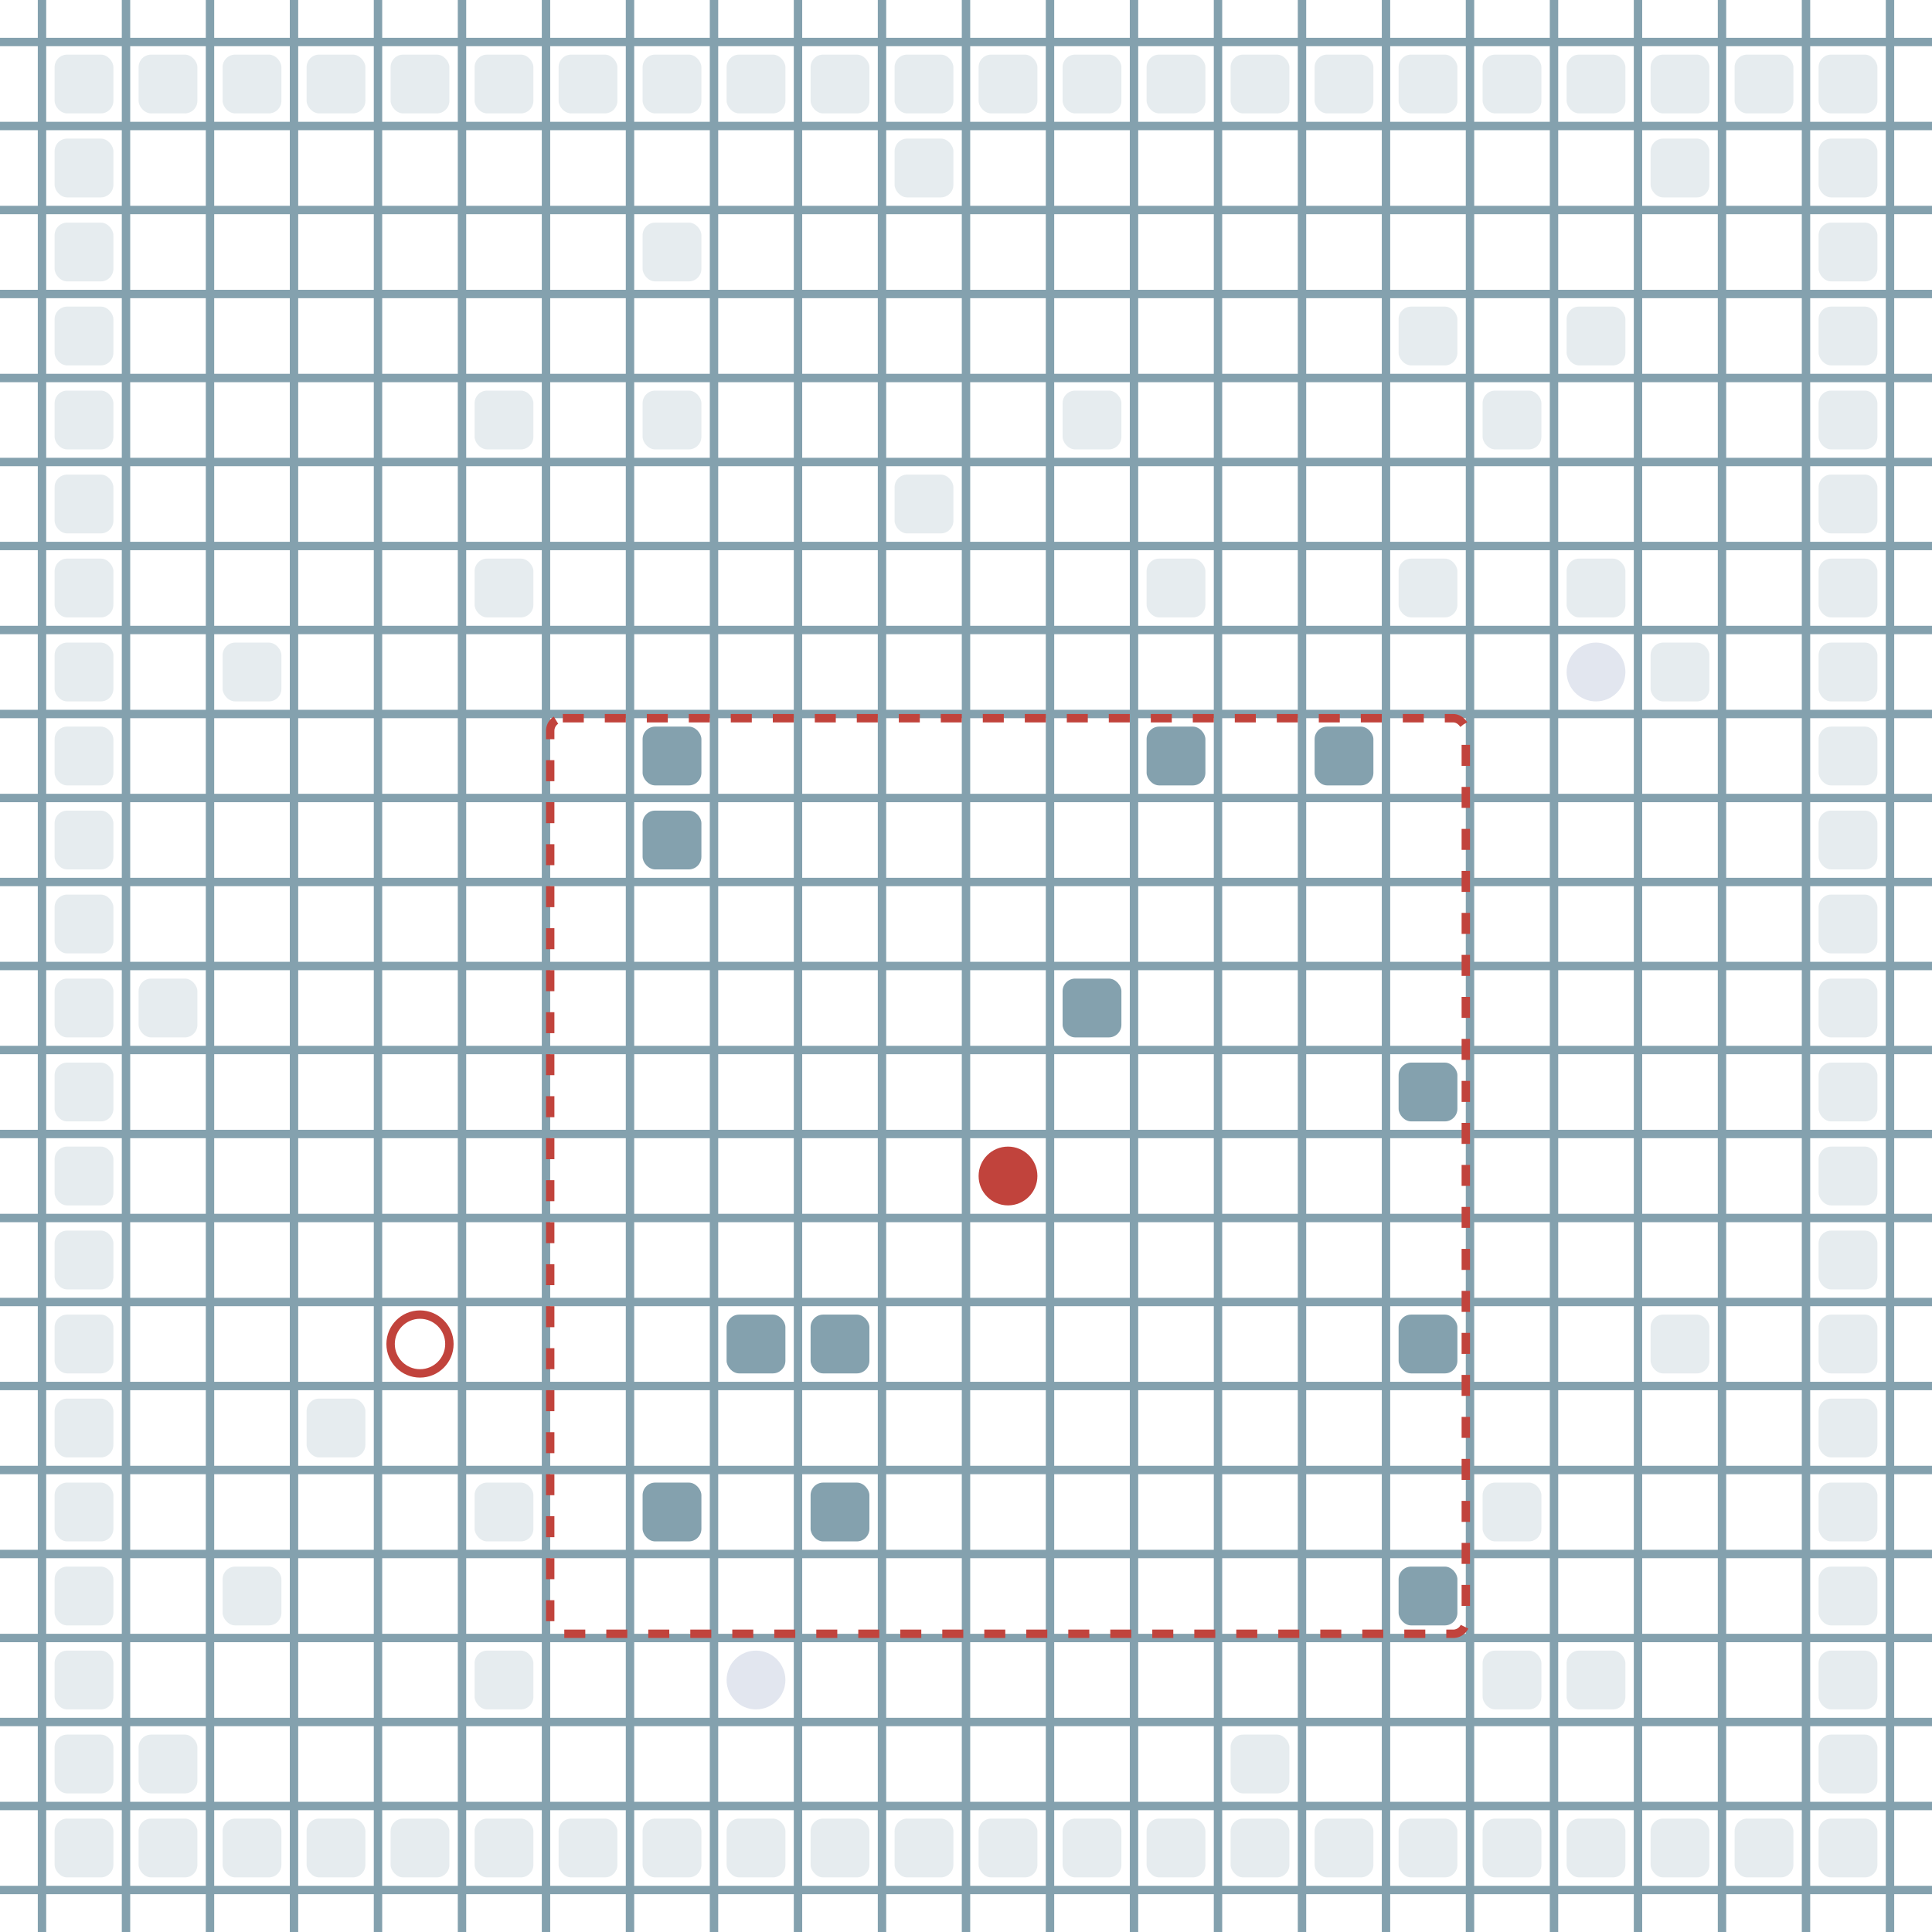 <?xml version="1.0" encoding="UTF-8"?>
        <svg xmlns="http://www.w3.org/2000/svg" xmlns:xlink="http://www.w3.org/1999/xlink"
             width="512" height="512" viewBox="0 -2300 2300 2300">
<defs>

        <rect id="obstacle" width="70" height="70" fill="#84A1AE" rx="15"/>
        <style>
        .line {stroke: #84A1AE; stroke-width: 10;}
        .agent {r: 35;}
        .target {fill: none; stroke-width: 10; r: 35;}
        </style>
        
</defs>

<line class="line" x1="-50.0" x2="-50.0" y1="0" y2="-2300" />
<line class="line" x1="50.0" x2="50.0" y1="0" y2="-2300" />
<line class="line" x1="150.0" x2="150.0" y1="0" y2="-2300" />
<line class="line" x1="250.0" x2="250.0" y1="0" y2="-2300" />
<line class="line" x1="350.0" x2="350.0" y1="0" y2="-2300" />
<line class="line" x1="450.0" x2="450.0" y1="0" y2="-2300" />
<line class="line" x1="550.0" x2="550.0" y1="0" y2="-2300" />
<line class="line" x1="650.0" x2="650.0" y1="0" y2="-2300" />
<line class="line" x1="750.0" x2="750.0" y1="0" y2="-2300" />
<line class="line" x1="850.0" x2="850.0" y1="0" y2="-2300" />
<line class="line" x1="950.0" x2="950.0" y1="0" y2="-2300" />
<line class="line" x1="1050.0" x2="1050.0" y1="0" y2="-2300" />
<line class="line" x1="1150.0" x2="1150.0" y1="0" y2="-2300" />
<line class="line" x1="1250.0" x2="1250.0" y1="0" y2="-2300" />
<line class="line" x1="1350.0" x2="1350.0" y1="0" y2="-2300" />
<line class="line" x1="1450.0" x2="1450.0" y1="0" y2="-2300" />
<line class="line" x1="1550.0" x2="1550.0" y1="0" y2="-2300" />
<line class="line" x1="1650.0" x2="1650.0" y1="0" y2="-2300" />
<line class="line" x1="1750.0" x2="1750.0" y1="0" y2="-2300" />
<line class="line" x1="1850.0" x2="1850.0" y1="0" y2="-2300" />
<line class="line" x1="1950.0" x2="1950.0" y1="0" y2="-2300" />
<line class="line" x1="2050.0" x2="2050.0" y1="0" y2="-2300" />
<line class="line" x1="2150.0" x2="2150.0" y1="0" y2="-2300" />
<line class="line" x1="2250.0" x2="2250.0" y1="0" y2="-2300" />
<line class="line" x1="0" x2="2300" y1="50.0" y2="50.0" />
<line class="line" x1="0" x2="2300" y1="-50.0" y2="-50.0" />
<line class="line" x1="0" x2="2300" y1="-150.0" y2="-150.0" />
<line class="line" x1="0" x2="2300" y1="-250.0" y2="-250.0" />
<line class="line" x1="0" x2="2300" y1="-350.0" y2="-350.0" />
<line class="line" x1="0" x2="2300" y1="-450.0" y2="-450.0" />
<line class="line" x1="0" x2="2300" y1="-550.0" y2="-550.0" />
<line class="line" x1="0" x2="2300" y1="-650.0" y2="-650.0" />
<line class="line" x1="0" x2="2300" y1="-750.0" y2="-750.0" />
<line class="line" x1="0" x2="2300" y1="-850.0" y2="-850.0" />
<line class="line" x1="0" x2="2300" y1="-950.0" y2="-950.0" />
<line class="line" x1="0" x2="2300" y1="-1050.0" y2="-1050.0" />
<line class="line" x1="0" x2="2300" y1="-1150.0" y2="-1150.0" />
<line class="line" x1="0" x2="2300" y1="-1250.0" y2="-1250.0" />
<line class="line" x1="0" x2="2300" y1="-1350.0" y2="-1350.0" />
<line class="line" x1="0" x2="2300" y1="-1450.0" y2="-1450.0" />
<line class="line" x1="0" x2="2300" y1="-1550.0" y2="-1550.0" />
<line class="line" x1="0" x2="2300" y1="-1650.0" y2="-1650.0" />
<line class="line" x1="0" x2="2300" y1="-1750.0" y2="-1750.0" />
<line class="line" x1="0" x2="2300" y1="-1850.0" y2="-1850.0" />
<line class="line" x1="0" x2="2300" y1="-1950.0" y2="-1950.0" />
<line class="line" x1="0" x2="2300" y1="-2050.0" y2="-2050.0" />
<line class="line" x1="0" x2="2300" y1="-2150.0" y2="-2150.0" />
<line class="line" x1="0" x2="2300" y1="-2250.0" y2="-2250.0" />
<use href="#obstacle" opacity="0.2" x="65" y="-135"> <animate attributeName="opacity" dur="7.5s" keyTimes="0.0;0.032;1.0" repeatCount="indefinite" values="0.2;0.2;0.2"/> </use>
<use href="#obstacle" opacity="0.2" x="65" y="-235"> <animate attributeName="opacity" dur="7.5s" keyTimes="0.0;0.032;1.0" repeatCount="indefinite" values="0.2;0.2;0.2"/> </use>
<use href="#obstacle" opacity="0.2" x="65" y="-335"> <animate attributeName="opacity" dur="7.5s" keyTimes="0.0;0.032;1.0" repeatCount="indefinite" values="0.2;0.2;0.2"/> </use>
<use href="#obstacle" opacity="0.2" x="65" y="-435"> <animate attributeName="opacity" dur="7.5s" keyTimes="0.0;0.032;1.0" repeatCount="indefinite" values="0.2;0.2;0.2"/> </use>
<use href="#obstacle" opacity="0.2" x="65" y="-535"> <animate attributeName="opacity" dur="7.5s" keyTimes="0.0;0.032;1.0" repeatCount="indefinite" values="0.2;0.2;0.2"/> </use>
<use href="#obstacle" opacity="0.2" x="65" y="-635"> <animate attributeName="opacity" dur="7.5s" keyTimes="0.0;0.032;1.0" repeatCount="indefinite" values="0.2;0.2;0.2"/> </use>
<use href="#obstacle" opacity="0.2" x="65" y="-735"> <animate attributeName="opacity" dur="7.5s" keyTimes="0.0;0.032;1.0" repeatCount="indefinite" values="0.2;0.2;0.2"/> </use>
<use href="#obstacle" opacity="0.2" x="65" y="-835"> <animate attributeName="opacity" dur="7.5s" keyTimes="0.0;0.032;1.0" repeatCount="indefinite" values="0.2;0.2;0.2"/> </use>
<use href="#obstacle" opacity="0.2" x="65" y="-935"> <animate attributeName="opacity" dur="7.5s" keyTimes="0.0;0.032;1.0" repeatCount="indefinite" values="0.2;0.2;0.2"/> </use>
<use href="#obstacle" opacity="0.2" x="65" y="-1035"> <animate attributeName="opacity" dur="7.5s" keyTimes="0.0;0.032;1.0" repeatCount="indefinite" values="0.2;0.2;0.2"/> </use>
<use href="#obstacle" opacity="0.2" x="65" y="-1135"> <animate attributeName="opacity" dur="7.5s" keyTimes="0.0;0.032;1.0" repeatCount="indefinite" values="0.2;0.2;0.2"/> </use>
<use href="#obstacle" opacity="0.2" x="65" y="-1235"> <animate attributeName="opacity" dur="7.5s" keyTimes="0.0;0.032;1.0" repeatCount="indefinite" values="0.2;0.2;0.2"/> </use>
<use href="#obstacle" opacity="0.2" x="65" y="-1335"> <animate attributeName="opacity" dur="7.5s" keyTimes="0.0;0.032;1.0" repeatCount="indefinite" values="0.2;0.2;0.2"/> </use>
<use href="#obstacle" opacity="0.2" x="65" y="-1435"> <animate attributeName="opacity" dur="7.5s" keyTimes="0.0;0.032;1.0" repeatCount="indefinite" values="0.2;0.2;0.2"/> </use>
<use href="#obstacle" opacity="0.2" x="65" y="-1535"> <animate attributeName="opacity" dur="7.5s" keyTimes="0.0;0.032;1.0" repeatCount="indefinite" values="0.2;0.2;0.2"/> </use>
<use href="#obstacle" opacity="0.2" x="65" y="-1635"> <animate attributeName="opacity" dur="7.5s" keyTimes="0.0;0.032;1.0" repeatCount="indefinite" values="0.2;0.2;0.2"/> </use>
<use href="#obstacle" opacity="0.2" x="65" y="-1735"> <animate attributeName="opacity" dur="7.5s" keyTimes="0.0;0.032;1.0" repeatCount="indefinite" values="0.2;0.2;0.2"/> </use>
<use href="#obstacle" opacity="0.2" x="65" y="-1835"> <animate attributeName="opacity" dur="7.5s" keyTimes="0.0;0.032;1.0" repeatCount="indefinite" values="0.2;0.2;0.2"/> </use>
<use href="#obstacle" opacity="0.2" x="65" y="-1935"> <animate attributeName="opacity" dur="7.5s" keyTimes="0.0;0.032;1.0" repeatCount="indefinite" values="0.2;0.2;0.2"/> </use>
<use href="#obstacle" opacity="0.2" x="65" y="-2035"> <animate attributeName="opacity" dur="7.5s" keyTimes="0.0;0.032;1.0" repeatCount="indefinite" values="0.2;0.2;0.2"/> </use>
<use href="#obstacle" opacity="0.2" x="65" y="-2135"> <animate attributeName="opacity" dur="7.5s" keyTimes="0.0;0.032;1.0" repeatCount="indefinite" values="0.2;0.2;0.2"/> </use>
<use href="#obstacle" opacity="0.2" x="65" y="-2235"> <animate attributeName="opacity" dur="7.5s" keyTimes="0.0;0.032;1.0" repeatCount="indefinite" values="0.2;0.2;0.2"/> </use>
<use href="#obstacle" opacity="0.2" x="165" y="-135"> <animate attributeName="opacity" dur="7.5s" keyTimes="0.0;0.032;1.0" repeatCount="indefinite" values="0.2;0.2;0.2"/> </use>
<use href="#obstacle" opacity="0.2" x="165" y="-235"> <animate attributeName="opacity" dur="7.5s" keyTimes="0.0;0.032;1.0" repeatCount="indefinite" values="0.2;0.2;0.2"/> </use>
<use href="#obstacle" opacity="0.2" x="165" y="-1135"> <animate attributeName="opacity" dur="7.5s" keyTimes="0.0;0.032;1.0" repeatCount="indefinite" values="0.2;0.2;0.2"/> </use>
<use href="#obstacle" opacity="0.2" x="165" y="-2235"> <animate attributeName="opacity" dur="7.5s" keyTimes="0.0;0.032;1.0" repeatCount="indefinite" values="0.2;0.2;0.2"/> </use>
<use href="#obstacle" opacity="0.2" x="265" y="-135"> <animate attributeName="opacity" dur="7.5s" keyTimes="0.0;0.032;1.0" repeatCount="indefinite" values="0.2;0.2;0.2"/> </use>
<use href="#obstacle" opacity="0.2" x="265" y="-435"> <animate attributeName="opacity" dur="7.5s" keyTimes="0.0;0.032;1.0" repeatCount="indefinite" values="0.2;0.2;0.2"/> </use>
<use href="#obstacle" opacity="0.2" x="265" y="-1535"> <animate attributeName="opacity" dur="7.5s" keyTimes="0.0;0.032;1.0" repeatCount="indefinite" values="0.2;0.2;0.2"/> </use>
<use href="#obstacle" opacity="0.2" x="265" y="-2235"> <animate attributeName="opacity" dur="7.5s" keyTimes="0.0;0.032;1.0" repeatCount="indefinite" values="0.2;0.2;0.2"/> </use>
<use href="#obstacle" opacity="0.2" x="365" y="-135"> <animate attributeName="opacity" dur="7.5s" keyTimes="0.0;0.032;1.0" repeatCount="indefinite" values="0.2;0.2;0.2"/> </use>
<use href="#obstacle" opacity="0.2" x="365" y="-635"> <animate attributeName="opacity" dur="7.5s" keyTimes="0.0;0.032;0.194;0.226;1.0" repeatCount="indefinite" values="0.2;0.2;0.2;1.0;1.0"/> </use>
<use href="#obstacle" opacity="0.2" x="365" y="-2235"> <animate attributeName="opacity" dur="7.5s" keyTimes="0.0;0.032;1.0" repeatCount="indefinite" values="0.2;0.2;0.2"/> </use>
<use href="#obstacle" opacity="0.2" x="465" y="-135"> <animate attributeName="opacity" dur="7.5s" keyTimes="0.0;0.032;1.0" repeatCount="indefinite" values="0.2;0.2;0.2"/> </use>
<use href="#obstacle" opacity="0.2" x="465" y="-2235"> <animate attributeName="opacity" dur="7.5s" keyTimes="0.0;0.032;1.0" repeatCount="indefinite" values="0.2;0.2;0.2"/> </use>
<use href="#obstacle" opacity="0.2" x="565" y="-135"> <animate attributeName="opacity" dur="7.5s" keyTimes="0.0;0.032;1.0" repeatCount="indefinite" values="0.2;0.2;0.2"/> </use>
<use href="#obstacle" opacity="0.2" x="565" y="-335"> <animate attributeName="opacity" dur="7.5s" keyTimes="0.0;0.032;1.0" repeatCount="indefinite" values="0.2;0.2;0.2"/> </use>
<use href="#obstacle" opacity="0.2" x="565" y="-535"> <animate attributeName="opacity" dur="7.5s" keyTimes="0.0;0.032;0.065;0.097;1.0" repeatCount="indefinite" values="0.2;0.2;0.2;1.0;1.0"/> </use>
<use href="#obstacle" opacity="0.2" x="565" y="-1635"> <animate attributeName="opacity" dur="7.5s" keyTimes="0.0;0.032;0.419;0.452;1.0" repeatCount="indefinite" values="0.2;0.2;0.2;1.0;1.0"/> </use>
<use href="#obstacle" opacity="0.2" x="565" y="-1835"> <animate attributeName="opacity" dur="7.5s" keyTimes="0.0;0.032;0.484;0.516;1.0" repeatCount="indefinite" values="0.2;0.2;0.2;1.0;1.0"/> </use>
<use href="#obstacle" opacity="0.2" x="565" y="-2235"> <animate attributeName="opacity" dur="7.5s" keyTimes="0.0;0.032;1.0" repeatCount="indefinite" values="0.2;0.2;0.2"/> </use>
<use href="#obstacle" opacity="0.2" x="665" y="-135"> <animate attributeName="opacity" dur="7.5s" keyTimes="0.0;0.032;1.0" repeatCount="indefinite" values="0.2;0.2;0.2"/> </use>
<use href="#obstacle" opacity="0.2" x="665" y="-2235"> <animate attributeName="opacity" dur="7.5s" keyTimes="0.0;0.032;1.0" repeatCount="indefinite" values="0.2;0.2;0.2"/> </use>
<use href="#obstacle" opacity="0.2" x="765" y="-135"> <animate attributeName="opacity" dur="7.5s" keyTimes="0.0;0.032;1.0" repeatCount="indefinite" values="0.2;0.2;0.2"/> </use>
<use href="#obstacle" x="765" y="-535"> <animate attributeName="opacity" dur="7.5s" keyTimes="0.0;0.032;1.0" repeatCount="indefinite" values="1.0;1.0;1.0"/> </use>
<use href="#obstacle" x="765" y="-1335"> <animate attributeName="opacity" dur="7.5s" keyTimes="0.0;0.032;1.0" repeatCount="indefinite" values="1.0;1.0;1.0"/> </use>
<use href="#obstacle" x="765" y="-1435"> <animate attributeName="opacity" dur="7.5s" keyTimes="0.0;0.032;1.0" repeatCount="indefinite" values="1.0;1.0;1.0"/> </use>
<use href="#obstacle" opacity="0.2" x="765" y="-1835"> <animate attributeName="opacity" dur="7.5s" keyTimes="0.0;0.032;0.484;0.516;1.0" repeatCount="indefinite" values="0.2;0.2;0.2;1.0;1.0"/> </use>
<use href="#obstacle" opacity="0.2" x="765" y="-2035"> <animate attributeName="opacity" dur="7.5s" keyTimes="0.0;0.032;0.645;0.677;1.0" repeatCount="indefinite" values="0.2;0.2;0.2;1.0;1.0"/> </use>
<use href="#obstacle" opacity="0.2" x="765" y="-2235"> <animate attributeName="opacity" dur="7.5s" keyTimes="0.0;0.032;0.806;0.839;1.0" repeatCount="indefinite" values="0.2;0.2;0.2;1.0;1.0"/> </use>
<use href="#obstacle" opacity="0.2" x="865" y="-135"> <animate attributeName="opacity" dur="7.5s" keyTimes="0.0;0.032;1.0" repeatCount="indefinite" values="0.2;0.2;0.2"/> </use>
<use href="#obstacle" x="865" y="-735"> <animate attributeName="opacity" dur="7.5s" keyTimes="0.0;0.032;1.0" repeatCount="indefinite" values="1.0;1.0;1.0"/> </use>
<use href="#obstacle" opacity="0.2" x="865" y="-2235"> <animate attributeName="opacity" dur="7.5s" keyTimes="0.0;0.032;0.806;0.839;1.0" repeatCount="indefinite" values="0.2;0.2;0.2;1.0;1.0"/> </use>
<use href="#obstacle" opacity="0.2" x="965" y="-135"> <animate attributeName="opacity" dur="7.5s" keyTimes="0.0;0.032;1.0" repeatCount="indefinite" values="0.2;0.2;0.2"/> </use>
<use href="#obstacle" x="965" y="-535"> <animate attributeName="opacity" dur="7.5s" keyTimes="0.0;0.032;1.0" repeatCount="indefinite" values="1.0;1.0;1.0"/> </use>
<use href="#obstacle" x="965" y="-735"> <animate attributeName="opacity" dur="7.5s" keyTimes="0.0;0.032;1.0" repeatCount="indefinite" values="1.0;1.0;1.0"/> </use>
<use href="#obstacle" opacity="0.2" x="965" y="-2235"> <animate attributeName="opacity" dur="7.5s" keyTimes="0.0;0.032;0.806;0.839;1.0" repeatCount="indefinite" values="0.2;0.2;0.2;1.0;1.0"/> </use>
<use href="#obstacle" opacity="0.2" x="1065" y="-135"> <animate attributeName="opacity" dur="7.5s" keyTimes="0.0;0.032;1.0" repeatCount="indefinite" values="0.2;0.2;0.2"/> </use>
<use href="#obstacle" opacity="0.2" x="1065" y="-1735"> <animate attributeName="opacity" dur="7.5s" keyTimes="0.0;0.032;0.452;0.484;1.0" repeatCount="indefinite" values="0.2;0.2;0.2;1.0;1.0"/> </use>
<use href="#obstacle" opacity="0.2" x="1065" y="-2135"> <animate attributeName="opacity" dur="7.5s" keyTimes="0.0;0.032;0.71;0.742;1.0" repeatCount="indefinite" values="0.2;0.2;0.2;1.0;1.0"/> </use>
<use href="#obstacle" opacity="0.2" x="1065" y="-2235"> <animate attributeName="opacity" dur="7.5s" keyTimes="0.0;0.032;0.806;0.839;1.0" repeatCount="indefinite" values="0.2;0.2;0.2;1.0;1.0"/> </use>
<use href="#obstacle" opacity="0.2" x="1165" y="-135"> <animate attributeName="opacity" dur="7.5s" keyTimes="0.0;0.032;1.0" repeatCount="indefinite" values="0.2;0.2;0.2"/> </use>
<use href="#obstacle" opacity="0.2" x="1165" y="-2235"> <animate attributeName="opacity" dur="7.5s" keyTimes="0.0;0.032;0.806;0.839;1.0" repeatCount="indefinite" values="0.2;0.2;0.2;1.0;1.0"/> </use>
<use href="#obstacle" opacity="0.2" x="1265" y="-135"> <animate attributeName="opacity" dur="7.5s" keyTimes="0.0;0.032;1.0" repeatCount="indefinite" values="0.2;0.2;0.2"/> </use>
<use href="#obstacle" x="1265" y="-1135"> <animate attributeName="opacity" dur="7.5s" keyTimes="0.0;0.032;1.0" repeatCount="indefinite" values="1.0;1.0;1.0"/> </use>
<use href="#obstacle" opacity="0.2" x="1265" y="-1835"> <animate attributeName="opacity" dur="7.5s" keyTimes="0.0;0.032;0.484;0.516;1.0" repeatCount="indefinite" values="0.2;0.2;0.2;1.0;1.0"/> </use>
<use href="#obstacle" opacity="0.2" x="1265" y="-2235"> <animate attributeName="opacity" dur="7.5s" keyTimes="0.0;0.032;0.806;0.839;1.0" repeatCount="indefinite" values="0.2;0.2;0.2;1.0;1.0"/> </use>
<use href="#obstacle" opacity="0.2" x="1365" y="-135"> <animate attributeName="opacity" dur="7.5s" keyTimes="0.0;0.032;1.0" repeatCount="indefinite" values="0.2;0.2;0.2"/> </use>
<use href="#obstacle" x="1365" y="-1435"> <animate attributeName="opacity" dur="7.5s" keyTimes="0.0;0.032;1.0" repeatCount="indefinite" values="1.0;1.0;1.0"/> </use>
<use href="#obstacle" opacity="0.2" x="1365" y="-1635"> <animate attributeName="opacity" dur="7.5s" keyTimes="0.0;0.032;0.419;0.452;1.0" repeatCount="indefinite" values="0.2;0.2;0.2;1.0;1.0"/> </use>
<use href="#obstacle" opacity="0.2" x="1365" y="-2235"> <animate attributeName="opacity" dur="7.5s" keyTimes="0.0;0.032;0.806;0.839;1.0" repeatCount="indefinite" values="0.2;0.2;0.2;1.0;1.0"/> </use>
<use href="#obstacle" opacity="0.2" x="1465" y="-135"> <animate attributeName="opacity" dur="7.5s" keyTimes="0.0;0.032;1.0" repeatCount="indefinite" values="0.2;0.2;0.2"/> </use>
<use href="#obstacle" opacity="0.2" x="1465" y="-235"> <animate attributeName="opacity" dur="7.5s" keyTimes="0.0;0.032;1.0" repeatCount="indefinite" values="0.2;0.2;0.2"/> </use>
<use href="#obstacle" opacity="0.2" x="1465" y="-2235"> <animate attributeName="opacity" dur="7.5s" keyTimes="0.0;0.032;0.806;0.839;1.0" repeatCount="indefinite" values="0.2;0.2;0.2;1.0;1.0"/> </use>
<use href="#obstacle" opacity="0.2" x="1565" y="-135"> <animate attributeName="opacity" dur="7.5s" keyTimes="0.0;0.032;1.0" repeatCount="indefinite" values="0.2;0.2;0.2"/> </use>
<use href="#obstacle" x="1565" y="-1435"> <animate attributeName="opacity" dur="7.5s" keyTimes="0.0;0.032;1.0" repeatCount="indefinite" values="1.0;1.0;1.0"/> </use>
<use href="#obstacle" opacity="0.2" x="1565" y="-2235"> <animate attributeName="opacity" dur="7.5s" keyTimes="0.0;0.032;0.806;0.839;1.0" repeatCount="indefinite" values="0.2;0.2;0.2;1.0;1.0"/> </use>
<use href="#obstacle" opacity="0.2" x="1665" y="-135"> <animate attributeName="opacity" dur="7.5s" keyTimes="0.0;0.032;1.0" repeatCount="indefinite" values="0.2;0.2;0.2"/> </use>
<use href="#obstacle" x="1665" y="-435"> <animate attributeName="opacity" dur="7.5s" keyTimes="0.0;0.032;1.0" repeatCount="indefinite" values="1.0;1.0;1.0"/> </use>
<use href="#obstacle" x="1665" y="-735"> <animate attributeName="opacity" dur="7.5s" keyTimes="0.0;0.032;1.0" repeatCount="indefinite" values="1.0;1.0;1.0"/> </use>
<use href="#obstacle" x="1665" y="-1035"> <animate attributeName="opacity" dur="7.5s" keyTimes="0.0;0.032;1.0" repeatCount="indefinite" values="1.0;1.0;1.0"/> </use>
<use href="#obstacle" opacity="0.2" x="1665" y="-1635"> <animate attributeName="opacity" dur="7.5s" keyTimes="0.0;0.032;0.548;0.581;1.0" repeatCount="indefinite" values="0.2;0.2;0.2;1.0;1.0"/> </use>
<use href="#obstacle" opacity="0.2" x="1665" y="-1935"> <animate attributeName="opacity" dur="7.5s" keyTimes="0.0;0.032;0.677;0.71;1.0" repeatCount="indefinite" values="0.2;0.2;0.2;1.0;1.0"/> </use>
<use href="#obstacle" opacity="0.2" x="1665" y="-2235"> <animate attributeName="opacity" dur="7.5s" keyTimes="0.0;0.032;0.806;0.839;1.0" repeatCount="indefinite" values="0.2;0.2;0.2;1.0;1.0"/> </use>
<use href="#obstacle" opacity="0.2" x="1765" y="-135"> <animate attributeName="opacity" dur="7.5s" keyTimes="0.0;0.032;1.0" repeatCount="indefinite" values="0.2;0.2;0.2"/> </use>
<use href="#obstacle" opacity="0.2" x="1765" y="-335"> <animate attributeName="opacity" dur="7.5s" keyTimes="0.0;0.032;1.0" repeatCount="indefinite" values="0.2;0.2;0.2"/> </use>
<use href="#obstacle" opacity="0.2" x="1765" y="-535"> <animate attributeName="opacity" dur="7.5s" keyTimes="0.0;0.032;1.0" repeatCount="indefinite" values="0.2;0.2;0.2"/> </use>
<use href="#obstacle" opacity="0.2" x="1765" y="-1835"> <animate attributeName="opacity" dur="7.5s" keyTimes="0.0;0.032;0.742;0.774;1.0" repeatCount="indefinite" values="0.2;0.2;0.2;1.0;1.0"/> </use>
<use href="#obstacle" opacity="0.2" x="1765" y="-2235"> <animate attributeName="opacity" dur="7.5s" keyTimes="0.0;0.032;0.806;0.839;1.0" repeatCount="indefinite" values="0.2;0.2;0.2;1.0;1.0"/> </use>
<use href="#obstacle" opacity="0.2" x="1865" y="-135"> <animate attributeName="opacity" dur="7.5s" keyTimes="0.0;0.032;1.0" repeatCount="indefinite" values="0.2;0.2;0.2"/> </use>
<use href="#obstacle" opacity="0.2" x="1865" y="-335"> <animate attributeName="opacity" dur="7.5s" keyTimes="0.0;0.032;1.0" repeatCount="indefinite" values="0.2;0.2;0.2"/> </use>
<use href="#obstacle" opacity="0.2" x="1865" y="-1635"> <animate attributeName="opacity" dur="7.5s" keyTimes="0.0;0.032;0.839;0.871;1.0" repeatCount="indefinite" values="0.2;0.2;0.2;1.0;1.0"/> </use>
<use href="#obstacle" opacity="0.2" x="1865" y="-1935"> <animate attributeName="opacity" dur="7.5s" keyTimes="0.0;0.032;0.839;0.871;1.0" repeatCount="indefinite" values="0.2;0.2;0.2;1.0;1.0"/> </use>
<use href="#obstacle" opacity="0.2" x="1865" y="-2235"> <animate attributeName="opacity" dur="7.5s" keyTimes="0.0;0.032;0.839;0.871;1.0" repeatCount="indefinite" values="0.2;0.2;0.2;1.0;1.0"/> </use>
<use href="#obstacle" opacity="0.2" x="1965" y="-135"> <animate attributeName="opacity" dur="7.5s" keyTimes="0.0;0.032;1.0" repeatCount="indefinite" values="0.2;0.2;0.2"/> </use>
<use href="#obstacle" opacity="0.2" x="1965" y="-735"> <animate attributeName="opacity" dur="7.5s" keyTimes="0.0;0.032;1.0" repeatCount="indefinite" values="0.2;0.2;0.2"/> </use>
<use href="#obstacle" opacity="0.2" x="1965" y="-1535"> <animate attributeName="opacity" dur="7.5s" keyTimes="0.0;0.032;0.871;0.903;1.0" repeatCount="indefinite" values="0.2;0.2;0.2;1.0;1.0"/> </use>
<use href="#obstacle" opacity="0.2" x="1965" y="-2135"> <animate attributeName="opacity" dur="7.5s" keyTimes="0.0;0.032;0.871;0.903;1.0" repeatCount="indefinite" values="0.2;0.2;0.2;1.0;1.0"/> </use>
<use href="#obstacle" opacity="0.2" x="1965" y="-2235"> <animate attributeName="opacity" dur="7.5s" keyTimes="0.0;0.032;0.871;0.903;1.0" repeatCount="indefinite" values="0.2;0.2;0.2;1.0;1.0"/> </use>
<use href="#obstacle" opacity="0.2" x="2065" y="-135"> <animate attributeName="opacity" dur="7.5s" keyTimes="0.0;0.032;1.0" repeatCount="indefinite" values="0.2;0.2;0.2"/> </use>
<use href="#obstacle" opacity="0.2" x="2065" y="-2235"> <animate attributeName="opacity" dur="7.5s" keyTimes="0.0;0.032;0.903;0.935;1.0" repeatCount="indefinite" values="0.2;0.2;0.2;1.0;1.0"/> </use>
<use href="#obstacle" opacity="0.2" x="2165" y="-135"> <animate attributeName="opacity" dur="7.5s" keyTimes="0.0;0.032;1.0" repeatCount="indefinite" values="0.2;0.2;0.2"/> </use>
<use href="#obstacle" opacity="0.2" x="2165" y="-235"> <animate attributeName="opacity" dur="7.5s" keyTimes="0.0;0.032;1.0" repeatCount="indefinite" values="0.2;0.2;0.2"/> </use>
<use href="#obstacle" opacity="0.2" x="2165" y="-335"> <animate attributeName="opacity" dur="7.5s" keyTimes="0.0;0.032;1.0" repeatCount="indefinite" values="0.2;0.2;0.2"/> </use>
<use href="#obstacle" opacity="0.2" x="2165" y="-435"> <animate attributeName="opacity" dur="7.5s" keyTimes="0.0;0.032;1.0" repeatCount="indefinite" values="0.2;0.2;0.2"/> </use>
<use href="#obstacle" opacity="0.2" x="2165" y="-535"> <animate attributeName="opacity" dur="7.5s" keyTimes="0.0;0.032;1.0" repeatCount="indefinite" values="0.2;0.2;0.2"/> </use>
<use href="#obstacle" opacity="0.2" x="2165" y="-635"> <animate attributeName="opacity" dur="7.5s" keyTimes="0.0;0.032;1.0" repeatCount="indefinite" values="0.2;0.2;0.2"/> </use>
<use href="#obstacle" opacity="0.2" x="2165" y="-735"> <animate attributeName="opacity" dur="7.5s" keyTimes="0.0;0.032;1.0" repeatCount="indefinite" values="0.2;0.2;0.2"/> </use>
<use href="#obstacle" opacity="0.2" x="2165" y="-835"> <animate attributeName="opacity" dur="7.5s" keyTimes="0.0;0.032;1.0" repeatCount="indefinite" values="0.2;0.2;0.2"/> </use>
<use href="#obstacle" opacity="0.2" x="2165" y="-935"> <animate attributeName="opacity" dur="7.5s" keyTimes="0.0;0.032;1.0" repeatCount="indefinite" values="0.2;0.2;0.2"/> </use>
<use href="#obstacle" opacity="0.2" x="2165" y="-1035"> <animate attributeName="opacity" dur="7.5s" keyTimes="0.0;0.032;1.0" repeatCount="indefinite" values="0.2;0.2;0.2"/> </use>
<use href="#obstacle" opacity="0.2" x="2165" y="-1135"> <animate attributeName="opacity" dur="7.5s" keyTimes="0.0;0.032;1.0" repeatCount="indefinite" values="0.2;0.2;0.2"/> </use>
<use href="#obstacle" opacity="0.2" x="2165" y="-1235"> <animate attributeName="opacity" dur="7.5s" keyTimes="0.0;0.032;1.0" repeatCount="indefinite" values="0.2;0.2;0.2"/> </use>
<use href="#obstacle" opacity="0.2" x="2165" y="-1335"> <animate attributeName="opacity" dur="7.5s" keyTimes="0.0;0.032;0.968;1.0" repeatCount="indefinite" values="0.2;0.2;0.2;1.0"/> </use>
<use href="#obstacle" opacity="0.2" x="2165" y="-1435"> <animate attributeName="opacity" dur="7.5s" keyTimes="0.0;0.032;0.968;1.0" repeatCount="indefinite" values="0.2;0.2;0.2;1.0"/> </use>
<use href="#obstacle" opacity="0.2" x="2165" y="-1535"> <animate attributeName="opacity" dur="7.5s" keyTimes="0.0;0.032;0.968;1.0" repeatCount="indefinite" values="0.2;0.2;0.2;1.0"/> </use>
<use href="#obstacle" opacity="0.2" x="2165" y="-1635"> <animate attributeName="opacity" dur="7.5s" keyTimes="0.0;0.032;0.968;1.0" repeatCount="indefinite" values="0.2;0.2;0.2;1.0"/> </use>
<use href="#obstacle" opacity="0.2" x="2165" y="-1735"> <animate attributeName="opacity" dur="7.5s" keyTimes="0.0;0.032;0.968;1.0" repeatCount="indefinite" values="0.2;0.2;0.2;1.0"/> </use>
<use href="#obstacle" opacity="0.2" x="2165" y="-1835"> <animate attributeName="opacity" dur="7.5s" keyTimes="0.0;0.032;0.968;1.0" repeatCount="indefinite" values="0.2;0.2;0.2;1.0"/> </use>
<use href="#obstacle" opacity="0.2" x="2165" y="-1935"> <animate attributeName="opacity" dur="7.5s" keyTimes="0.0;0.032;0.968;1.0" repeatCount="indefinite" values="0.2;0.2;0.2;1.0"/> </use>
<use href="#obstacle" opacity="0.2" x="2165" y="-2035"> <animate attributeName="opacity" dur="7.5s" keyTimes="0.0;0.032;0.968;1.0" repeatCount="indefinite" values="0.2;0.2;0.2;1.0"/> </use>
<use href="#obstacle" opacity="0.2" x="2165" y="-2135"> <animate attributeName="opacity" dur="7.5s" keyTimes="0.0;0.032;0.968;1.0" repeatCount="indefinite" values="0.2;0.2;0.2;1.0"/> </use>
<use href="#obstacle" opacity="0.2" x="2165" y="-2235"> <animate attributeName="opacity" dur="7.5s" keyTimes="0.0;0.032;0.968;1.0" repeatCount="indefinite" values="0.2;0.2;0.2;1.0"/> </use>
<circle class="agent" cx="1200" cy="-900" fill="#c1433c" r="35"> <animate attributeName="cy" dur="7.5s" keyTimes="0.0;0.032;0.129;0.161;0.419;0.452;0.484;0.516;0.613;0.645;0.677;0.71;0.742;0.806;0.839;0.935;0.968;1.0" repeatCount="indefinite" values="-900;-900;-900;-1000;-1000;-1100;-1200;-1300;-1300;-1400;-1500;-1500;-1600;-1600;-1700;-1700;-1800;-1800"/>
<animate attributeName="cx" dur="7.5s" keyTimes="0.0;0.032;0.065;0.097;0.129;0.194;0.226;0.29;0.323;0.355;0.387;0.419;0.548;0.581;0.613;0.677;0.71;0.742;0.774;0.839;0.871;0.903;0.935;0.968;1.0" repeatCount="indefinite" values="1200;1200;1200;1100;1000;1000;900;900;1000;1100;1000;1100;1100;1200;1100;1100;1200;1200;1300;1300;1400;1500;1600;1600;1700"/>
<animate attributeName="visibility" dur="7.5s" keyTimes="0.0;0.032;1.0" repeatCount="indefinite" values="visible;visible;visible"/>
<animate attributeName="opacity" dur="7.5s" keyTimes="0.0;0.032;1.0" repeatCount="indefinite" values="1.0;1.0;1.0"/> </circle>
<circle class="agent" cx="1900" cy="-1500" fill="#6e81af" opacity="0.2" r="35"> <animate attributeName="cy" dur="7.5s" keyTimes="0.0;0.032;0.065;0.097;0.129;0.452;0.484;1.0" repeatCount="indefinite" values="-1500;-1500;-1500;-1400;-1300;-1300;-1200;-1200"/>
<animate attributeName="cx" dur="7.5s" keyTimes="0.0;0.032;0.065;0.129;0.161;0.194;0.226;0.258;0.29;0.323;0.355;0.387;0.419;0.484;0.516;0.548;0.581;0.613;0.645;0.677;0.71;0.742;0.774;0.806;0.839;0.871;0.903;0.935;0.968;1.0" repeatCount="indefinite" values="1900;1900;1800;1800;1900;1800;1900;1800;1900;1800;1900;1800;1900;1900;2000;2100;2000;2100;2000;2100;2000;2100;2000;2100;2000;2100;2000;2100;2000;2100"/>
<animate attributeName="visibility" dur="7.5s" keyTimes="0.0;0.032;1.0" repeatCount="indefinite" values="visible;visible;visible"/>
<animate attributeName="opacity" dur="7.5s" keyTimes="0.0;0.032;0.871;0.903;0.935;0.968;1.0" repeatCount="indefinite" values="0.2;0.2;0.2;1.0;1.0;0.2;0.2"/> </circle>
<circle class="agent" cx="900" cy="-300" fill="#6e81af" opacity="0.2" r="35"> <animate attributeName="cy" dur="7.5s" keyTimes="0.0;0.032;0.065;0.258;0.29;0.323;0.355;0.387;0.516;0.548;0.581;0.613;0.645;0.677;0.806;0.839;0.903;0.935;0.968;1.0" repeatCount="indefinite" values="-300;-300;-200;-200;-300;-200;-300;-200;-200;-300;-200;-300;-300;-200;-200;-300;-300;-200;-200;-300"/>
<animate attributeName="cx" dur="7.5s" keyTimes="0.0;0.032;0.226;0.258;0.419;0.452;0.484;0.516;0.613;0.645;0.677;0.71;0.742;0.774;0.806;0.839;0.871;0.903;0.935;0.968;1.0" repeatCount="indefinite" values="900;900;900;800;800;700;600;700;700;800;800;700;600;600;700;700;800;900;900;1000;1000"/>
<animate attributeName="visibility" dur="7.5s" keyTimes="0.0;0.032;1.0" repeatCount="indefinite" values="visible;visible;visible"/>
<animate attributeName="opacity" dur="7.5s" keyTimes="0.0;0.032;1.0" repeatCount="indefinite" values="0.2;0.2;0.2"/> </circle>
<circle class="target" cx="500" cy="-700" r="35" stroke="#c1433c"> <animate attributeName="visibility" dur="7.5s" keyTimes="0.0;0.032;1.0" repeatCount="indefinite" values="visible;visible;visible"/> </circle>
<rect fill="none" height="1090" rx="15" stroke="#c1433c" stroke-dasharray="25" stroke-width="10" width="1090" x="655" y="-1445"> <animate attributeName="x" dur="7.5s" keyTimes="0.0;0.032;0.065;0.097;0.129;0.194;0.226;0.29;0.323;0.355;0.387;0.419;0.548;0.581;0.613;0.677;0.71;0.742;0.774;0.839;0.871;0.903;0.935;0.968;1.0" repeatCount="indefinite" values="655;655;655;555;455;455;355;355;455;555;455;555;555;655;555;555;655;655;755;755;855;955;1055;1055;1155"/>
<animate attributeName="y" dur="7.5s" keyTimes="0.0;0.032;0.129;0.161;0.419;0.452;0.484;0.516;0.613;0.645;0.677;0.71;0.742;0.806;0.839;0.935;0.968;1.0" repeatCount="indefinite" values="-1445;-1445;-1445;-1545;-1545;-1645;-1745;-1845;-1845;-1945;-2045;-2045;-2145;-2145;-2245;-2245;-2345;-2345"/>
<animate attributeName="visibility" dur="7.5s" keyTimes="0.0;0.032;1.0" repeatCount="indefinite" values="visible;visible;visible"/> </rect>
</svg>